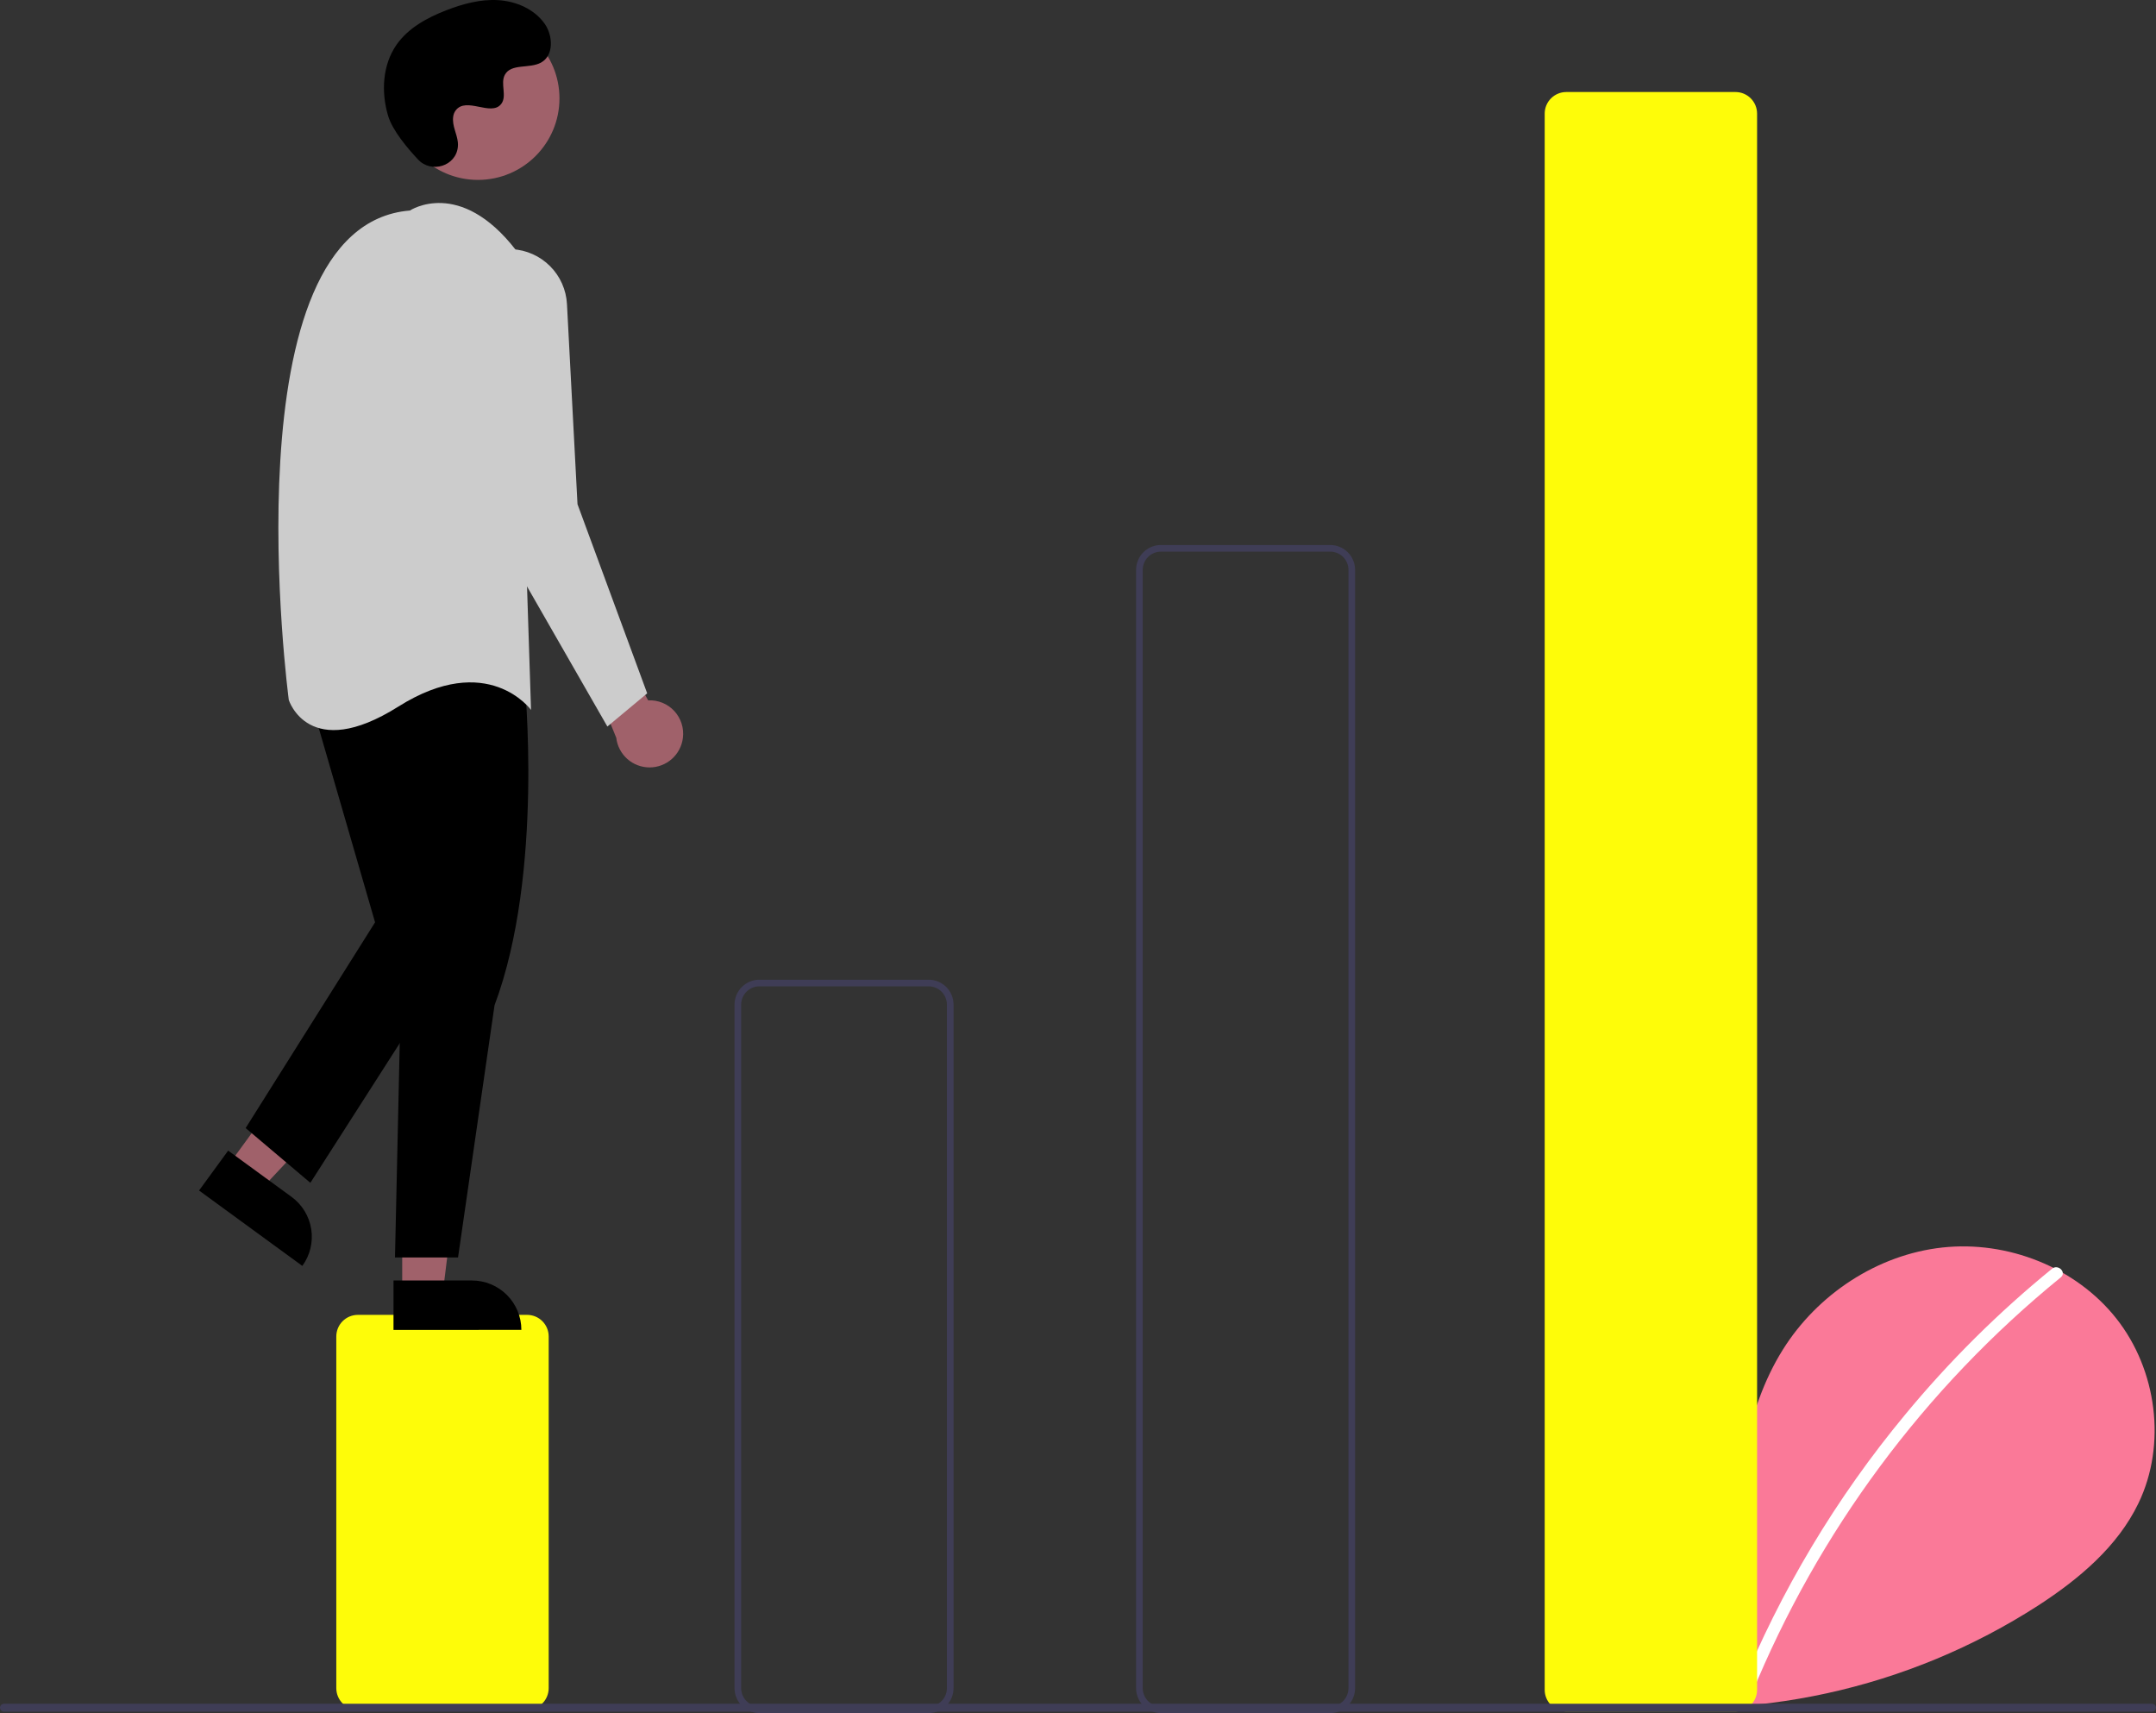 <svg width="467" height="371" viewBox="0 0 467 371" fill="none" xmlns="http://www.w3.org/2000/svg">
<rect x="0" y="0" width="467" height="371" fill="#333333" stroke="none"/>
<g clip-path="url(#clip0)">
<path d="M348.365 366.544C341.901 361.083 337.974 352.456 339.004 344.058C340.034 335.66 346.411 327.939 354.684 326.156C362.956 324.373 372.387 329.309 374.899 337.389C376.282 321.812 377.876 305.582 386.159 292.317C393.659 280.306 406.65 271.712 420.729 270.174C434.808 268.636 449.632 274.444 458.412 285.554C467.193 296.664 469.343 312.816 463.193 325.571C458.663 334.967 450.317 341.96 441.572 347.649C413.314 365.878 379.422 373.291 346.132 368.524" fill="#FA7998"/>
<path d="M444.49 274.766C432.873 284.226 422.216 294.806 412.672 306.354C397.736 324.364 385.65 344.557 376.835 366.229C376.189 367.81 378.757 368.499 379.395 366.935C393.819 331.714 416.845 300.67 446.368 276.643C447.693 275.564 445.805 273.695 444.49 274.766Z" fill="white"/>
<path d="M114.176 370.281H77.516C76.277 370.28 75.09 369.787 74.214 368.912C73.338 368.036 72.845 366.848 72.844 365.61V289.431C72.845 288.193 73.338 287.005 74.214 286.129C75.09 285.254 76.277 284.761 77.516 284.76H114.176C115.415 284.761 116.602 285.254 117.478 286.129C118.354 287.005 118.847 288.193 118.848 289.431V365.61C118.847 366.848 118.354 368.036 117.478 368.912C116.602 369.787 115.415 370.28 114.176 370.281Z" fill="#FEFC09"/>
<path d="M201.153 371H164.493C163.064 370.998 161.694 370.43 160.683 369.42C159.672 368.409 159.104 367.039 159.102 365.61V217.564C159.104 216.135 159.672 214.765 160.683 213.754C161.694 212.744 163.064 212.176 164.493 212.174H201.153C202.583 212.176 203.953 212.744 204.964 213.754C205.974 214.765 206.543 216.135 206.544 217.564V365.61C206.543 367.039 205.974 368.409 204.964 369.42C203.953 370.43 202.583 370.998 201.153 371ZM164.493 213.611C163.445 213.613 162.44 214.029 161.699 214.77C160.958 215.511 160.541 216.516 160.54 217.564V365.61C160.541 366.658 160.958 367.663 161.699 368.404C162.44 369.145 163.445 369.561 164.493 369.563H201.153C202.201 369.561 203.206 369.145 203.948 368.404C204.689 367.663 205.106 366.658 205.107 365.61V217.564C205.106 216.516 204.689 215.511 203.948 214.77C203.206 214.029 202.201 213.613 201.153 213.611H164.493Z" fill="#3F3D56"/>
<path d="M288.131 371H251.471C250.041 370.998 248.671 370.43 247.66 369.42C246.65 368.409 246.081 367.039 246.08 365.61V123.418C246.081 121.989 246.65 120.619 247.66 119.609C248.671 118.598 250.041 118.03 251.471 118.028H288.131C289.56 118.03 290.93 118.598 291.941 119.609C292.952 120.619 293.52 121.989 293.522 123.418V365.61C293.52 367.039 292.952 368.409 291.941 369.42C290.93 370.43 289.56 370.998 288.131 371ZM251.471 119.466C250.423 119.467 249.418 119.884 248.676 120.625C247.935 121.366 247.518 122.37 247.517 123.418V365.61C247.518 366.658 247.935 367.663 248.676 368.404C249.418 369.145 250.423 369.561 251.471 369.563H288.131C289.179 369.561 290.184 369.145 290.925 368.404C291.666 367.663 292.083 366.658 292.084 365.61V123.418C292.083 122.37 291.666 121.366 290.925 120.625C290.184 119.884 289.179 119.467 288.131 119.466H251.471Z" fill="#3F3D56"/>
<path d="M375.92 370.641H339.26C338.021 370.639 336.833 370.147 335.958 369.271C335.082 368.395 334.589 367.208 334.587 365.969V24.601C334.589 23.363 335.082 22.175 335.958 21.3C336.833 20.424 338.021 19.931 339.26 19.93H375.92C377.158 19.931 378.346 20.424 379.222 21.3C380.098 22.175 380.591 23.363 380.592 24.601V365.969C380.591 367.208 380.098 368.395 379.222 369.271C378.346 370.147 377.158 370.639 375.92 370.641Z" fill="#FEFC09"/>
<path d="M147.919 159.802C148.052 158.754 147.953 157.69 147.63 156.684C147.307 155.678 146.767 154.755 146.049 153.98C145.331 153.205 144.451 152.597 143.472 152.199C142.494 151.801 141.439 151.622 140.384 151.675L127.606 128.24L124.731 138.301L133.485 159.779C133.692 161.546 134.54 163.175 135.868 164.359C137.196 165.542 138.912 166.197 140.692 166.2C142.471 166.203 144.189 165.553 145.521 164.374C146.853 163.195 147.706 161.568 147.919 159.802V159.802Z" fill="#A0616A"/>
<path d="M49.467 252.334L56.584 257.53L80.013 232.554L69.509 224.886L49.467 252.334Z" fill="#A0616A"/>
<path d="M65.486 274.156L43.116 257.829L49.425 249.188L63.152 259.207C65.445 260.88 66.978 263.395 67.416 266.199C67.853 269.002 67.159 271.865 65.486 274.156L65.486 274.156Z" fill="black"/>
<path d="M87.122 279.833L95.935 279.833L100.127 245.848L87.121 245.849L87.122 279.833Z" fill="#A0616A"/>
<path d="M112.931 288.014L85.234 288.015L85.234 277.316L102.229 277.315C105.067 277.315 107.789 278.442 109.796 280.449C111.803 282.455 112.931 285.176 112.931 288.014Z" fill="black"/>
<path d="M113.589 147.285C113.589 147.285 117.902 188.967 107.119 217.714L99.212 272.333H85.555L86.992 207.653L81.961 150.159C81.961 150.159 92.024 124.287 113.589 147.285Z" fill="black"/>
<path d="M66.865 150.159L81.242 199.747L53.208 244.305L67.225 256.163L99.213 206.215L89.868 145.128L66.865 150.159Z" fill="black"/>
<path d="M103.528 38.962C113.279 38.962 121.183 31.059 121.183 21.311C121.183 11.562 113.279 3.66 103.528 3.66C93.778 3.66 85.873 11.562 85.873 21.311C85.873 31.059 93.778 38.962 103.528 38.962Z" fill="#A0616A"/>
<path d="M88.79 45.593C88.79 45.593 99.572 38.406 111.792 54.217L115.026 153.753C115.026 153.753 105.682 140.816 86.274 153.034C66.865 165.251 62.553 151.597 62.553 151.597C62.553 151.597 48.895 48.827 88.79 45.593Z" fill="#CCCCCC"/>
<path d="M110.922 53.966C114.023 54.133 116.953 55.442 119.147 57.639C121.342 59.836 122.646 62.767 122.809 65.867L125.09 109.195L140.185 150.159L131.559 157.346L103.525 108.476L97.786 68.308C97.523 66.467 97.671 64.59 98.221 62.813C98.77 61.036 99.706 59.403 100.963 58.032C102.219 56.66 103.764 55.584 105.486 54.881C107.208 54.178 109.065 53.865 110.922 53.966Z" fill="#CCCCCC"/>
<path d="M90.555 34.551C93.442 37.625 98.802 35.975 99.178 31.776C99.207 31.449 99.205 31.121 99.172 30.796C98.978 28.936 97.903 27.247 98.16 25.283C98.218 24.794 98.4 24.328 98.689 23.93C100.989 20.85 106.388 25.307 108.559 22.519C109.89 20.81 108.325 18.119 109.347 16.209C110.695 13.687 114.688 14.931 117.192 13.55C119.978 12.014 119.811 7.74 117.977 5.141C115.741 1.971 111.819 0.279 107.947 0.035C104.074 -0.208 100.228 0.838 96.613 2.247C92.505 3.847 88.432 6.059 85.904 9.67C82.83 14.062 82.534 19.966 84.072 25.101C85.007 28.225 88.199 32.041 90.555 34.551Z" fill="black"/>
<path d="M466.144 370.695H0.856C0.629 370.694 0.412 370.604 0.252 370.443C0.092 370.283 0.003 370.066 0.003 369.839C0.003 369.613 0.092 369.395 0.252 369.235C0.412 369.075 0.629 368.984 0.856 368.984H466.144C466.371 368.984 466.588 369.075 466.748 369.235C466.908 369.395 466.998 369.613 466.998 369.839C466.998 370.066 466.908 370.283 466.748 370.443C466.588 370.604 466.371 370.694 466.144 370.695Z" fill="#3F3D56"/>
</g>
<defs>
<clipPath id="clip0">
<rect width="467" height="371" fill="white" transform="translate(0)"/>
</clipPath>
</defs>
</svg>
